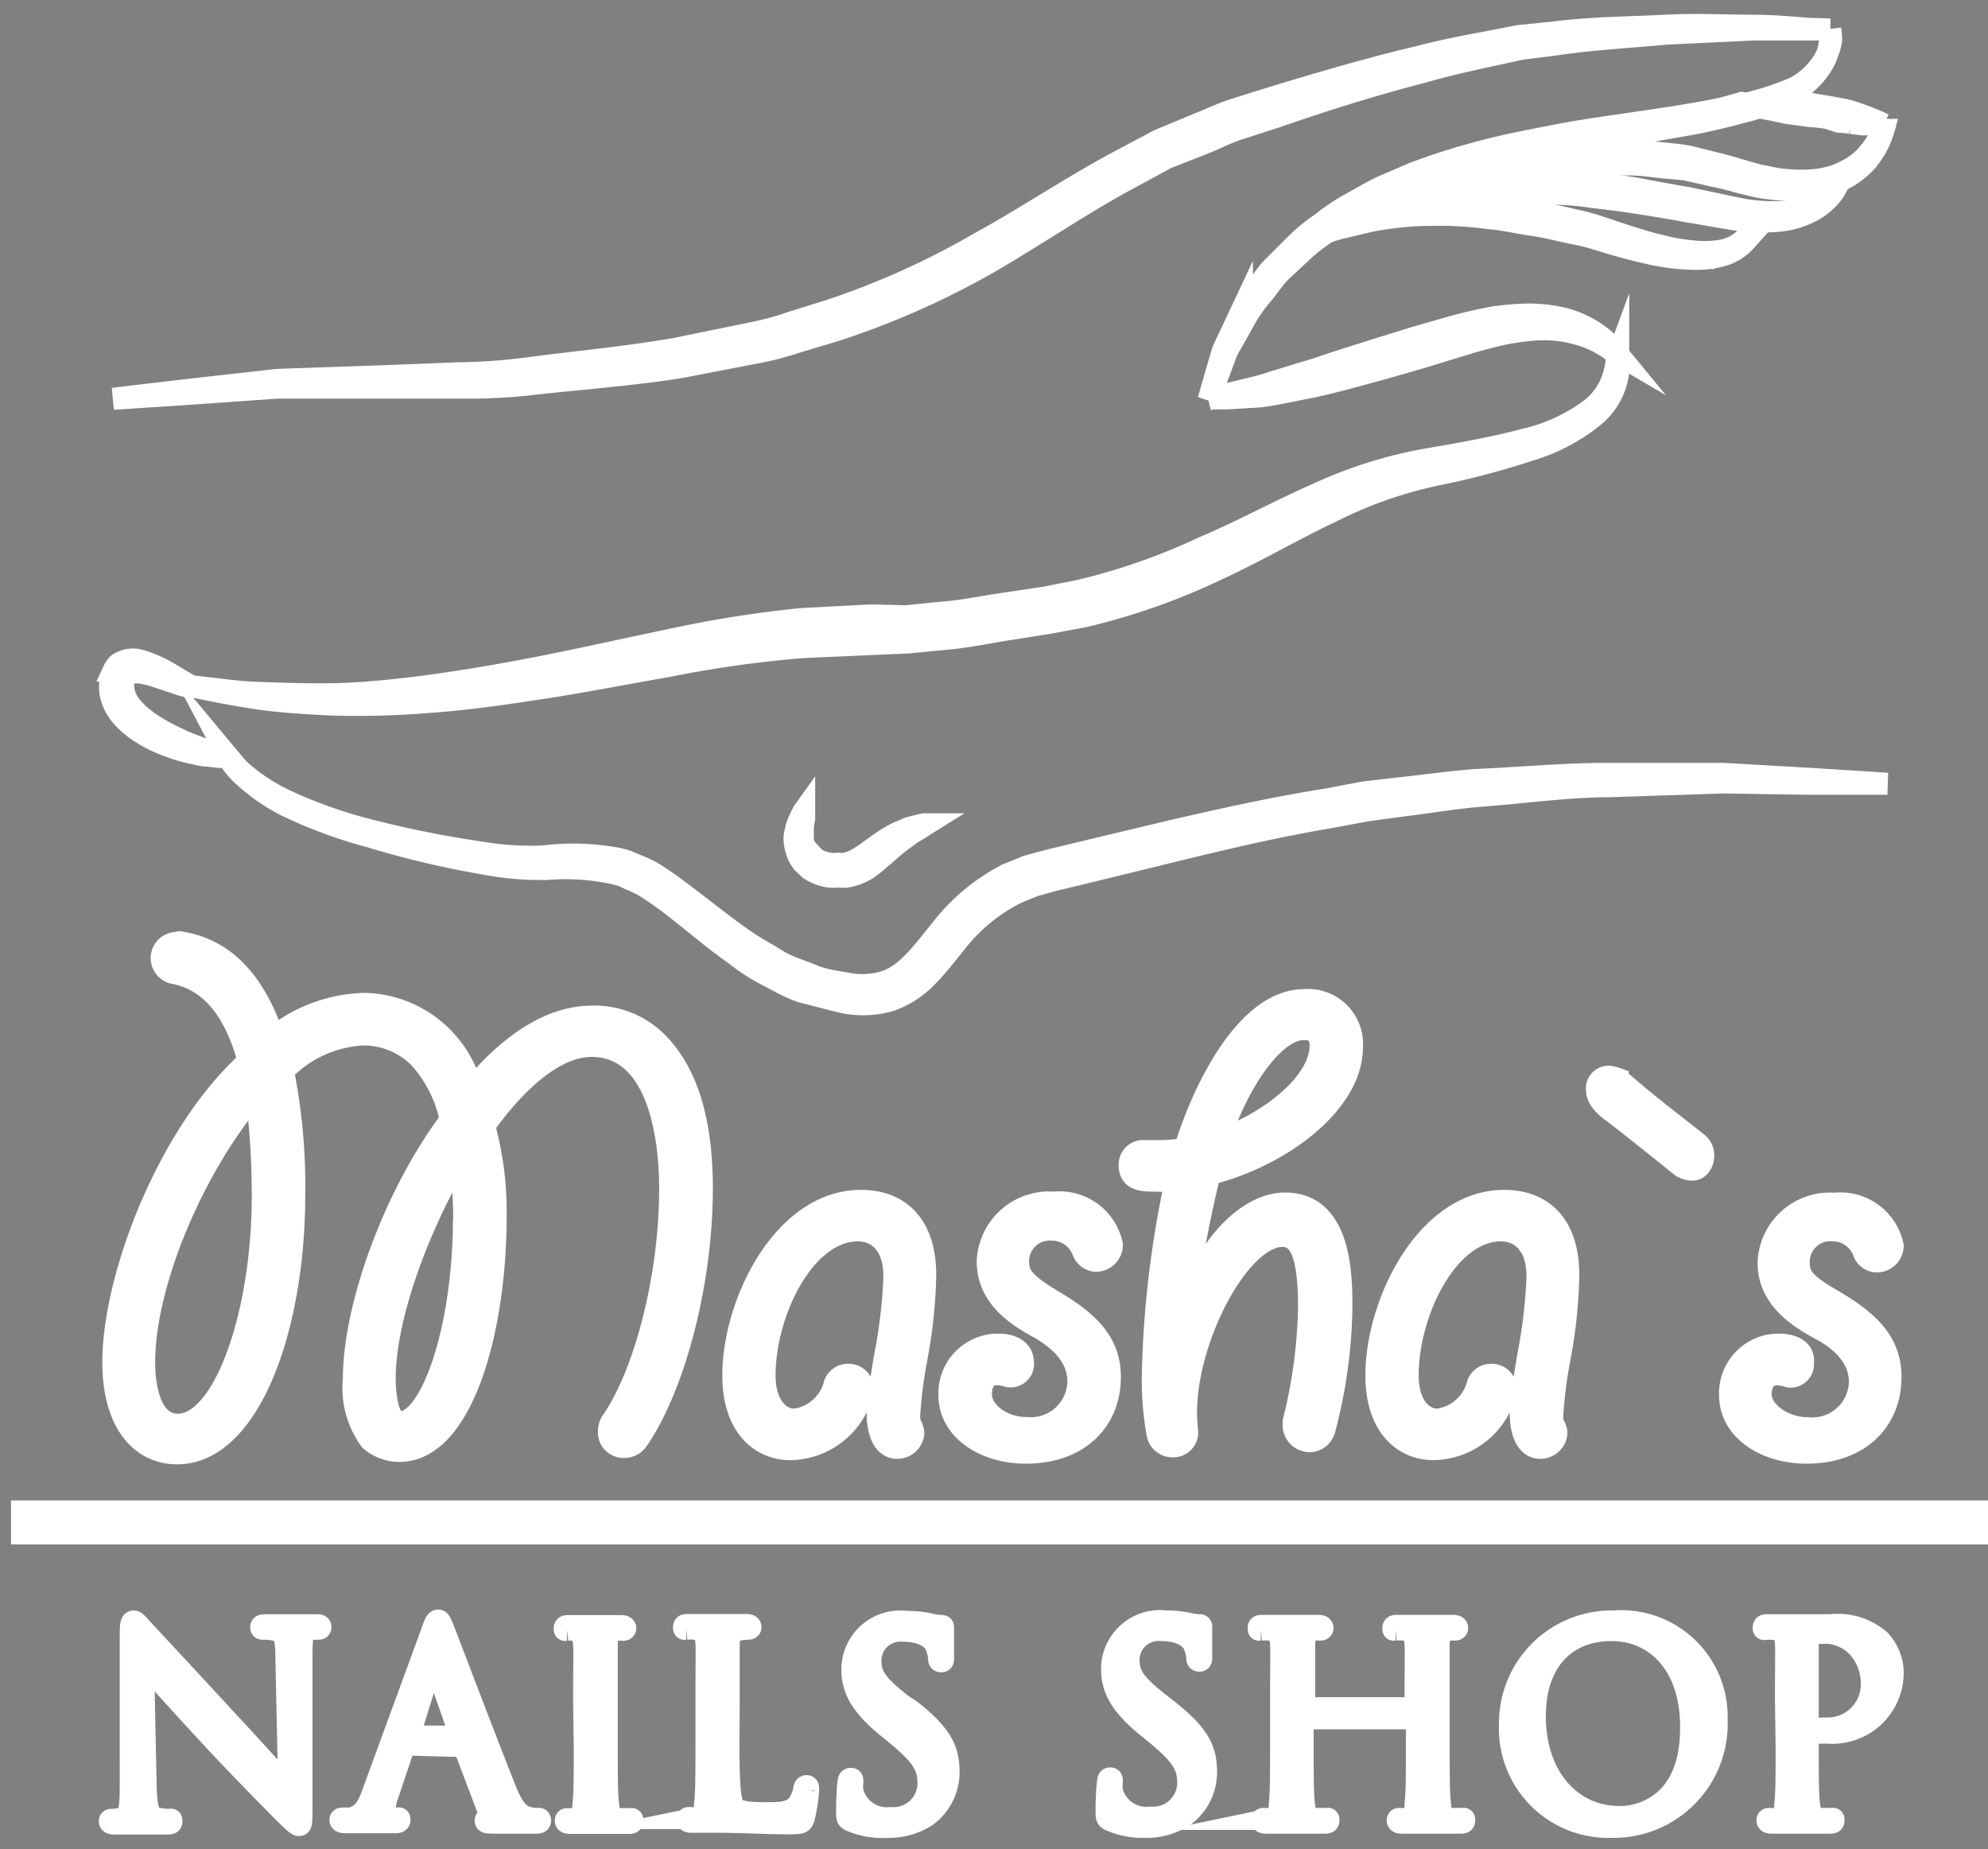 <?xml version="1.0" encoding="UTF-8"?> <svg xmlns="http://www.w3.org/2000/svg" id="Слой_1" data-name="Слой 1" viewBox="0 0 90.33 84.01"><rect x="0" y="0" width="90.33" height="84.01" fill="#808080" stroke="none"/><defs><style> .cls-1 { fill: #01211d; } .cls-1, .cls-2 { stroke: #fff; stroke-miterlimit: 10; } .cls-2 { fill: #fff; } </style></defs><title>Монтажная область 1</title><g><g><path class="cls-1" d="M8.67,31.2l-.12,0-.33-.09-.5-.17-.64-.21a4.57,4.57,0,0,0-.75-.18c-.25,0-.54,0-.61.08a.44.44,0,0,0-.06.1l-.05.19a1.16,1.16,0,0,0,0,.38,1.49,1.49,0,0,0,.31.74,3.14,3.14,0,0,0,.64.63,5.41,5.41,0,0,0,.76.5,7.4,7.4,0,0,0,.78.4c.25.13.5.22.73.31l.63.24.5.17.32.1.11,0h-.12l-.34,0-.53-.06c-.2,0-.43-.07-.68-.12s-.51-.13-.79-.22a8,8,0,0,1-.86-.34,5.92,5.92,0,0,1-.87-.51,3.74,3.74,0,0,1-.78-.74A2.11,2.11,0,0,1,5,31.32a1.76,1.76,0,0,1,.07-.58l.09-.27a1,1,0,0,1,.2-.29,1.19,1.19,0,0,1,1.1-.14,5,5,0,0,1,.78.31c.23.11.43.23.6.33l.45.27.29.17Z"></path><path class="cls-1" d="M10.38,34.4l.15.18a4.25,4.25,0,0,0,.45.49,8.64,8.64,0,0,0,2.13,1.36,21.46,21.46,0,0,0,3.72,1.3,48.55,48.55,0,0,0,5,1,13.35,13.35,0,0,0,2.88.18A11,11,0,0,1,28,39a3.18,3.18,0,0,1,.82.27,7,7,0,0,1,.8.36,16,16,0,0,1,1.43,1c.93.69,1.81,1.42,2.77,2.08.47.34,1,.6,1.48.91s1.06.46,1.6.69,1.13.29,1.7.4a3.59,3.59,0,0,0,1.62-.11c1-.33,1.71-1.36,2.52-2.34a9,9,0,0,1,3-2.52l.93-.38,1-.27,1.83-.44,3.64-.87c2.42-.56,4.81-1.09,7.16-1.46L62,36l1.72-.2c1.13-.12,2.24-.28,3.32-.36,2.17-.1,4.22-.29,6.11-.28l5.16,0,4,.23,2.55.16.9.06h-.91l-2.56,0-4-.06-5.14.17c-1.88,0-3.91.29-6.06.45-1.07.1-2.17.28-3.29.42l-1.7.23-1.72.32c-2.32.39-4.68.94-7.08,1.53l-3.64.89L47.84,40l-.86.24-.82.34a8.09,8.09,0,0,0-2.73,2.25c-.39.48-.78,1-1.23,1.46a4.37,4.37,0,0,1-1.71,1.15,4.47,4.47,0,0,1-2,.13c-.63-.13-1.24-.31-1.86-.46s-1.16-.49-1.71-.77-1.07-.62-1.55-1c-1-.7-1.87-1.47-2.76-2.15a15.37,15.37,0,0,0-1.34-.94,6.37,6.37,0,0,0-.7-.33,2.64,2.64,0,0,0-.72-.25,10.35,10.35,0,0,0-3-.19,13.94,13.94,0,0,1-3-.27,41.72,41.72,0,0,1-5-1.19A21.71,21.71,0,0,1,13,36.6a8.73,8.73,0,0,1-2.09-1.49,4.29,4.29,0,0,1-.43-.52Z"></path><path class="cls-1" d="M36.54,36.83v.1l0,.27a2.82,2.82,0,0,0-.06.41c0,.16,0,.33,0,.51s.08.37.22.52a1.76,1.76,0,0,0,.18.23l.24.18a1.66,1.66,0,0,0,.61.19,1,1,0,0,0,.34,0,1.15,1.15,0,0,0,.34,0A1.92,1.92,0,0,0,39,39a5.23,5.23,0,0,0,.6-.41l.6-.42a6.48,6.48,0,0,1,.58-.33l.52-.22.42-.11.27-.06.09,0-.08.05-.23.15-.36.21-.43.32a6.09,6.09,0,0,0-.49.4L40,39a5.77,5.77,0,0,1-.64.5,2.54,2.54,0,0,1-.84.32,1.67,1.67,0,0,1-.45,0,1.54,1.54,0,0,1-.45,0,2.25,2.25,0,0,1-.83-.33l-.32-.3a2.23,2.23,0,0,1-.21-.35,2.14,2.14,0,0,1-.16-.71c0-.22.07-.41.1-.58a3.14,3.14,0,0,1,.17-.4l.12-.25Z"></path><path class="cls-1" d="M83.16,1.34h-.91c-.59,0-1.46,0-2.57,0l-4,.19c-1.53.15-3.28.23-5.14.51l-1.43.18-1.47.32c-1,.22-2,.44-3.06.75-2.1.54-4.29,1.22-6.54,2l-1.7.55c-.57.18-1.1.46-1.66.68L53,7.18l-1.62.88c-2.17,1.16-4.26,2.6-6.47,3.88A37.39,37.39,0,0,1,38,15l-1.8.54a13,13,0,0,1-1.8.47l-3.58.69c-2.36.36-4.66.52-6.83.77a26.73,26.73,0,0,1-3.18.14l-3,0H12.62l-4,.28-2.57.17-.91.06.9-.11,2.56-.3,4-.45,5.19-.18,3-.12a26.4,26.4,0,0,0,3.15-.22c2.15-.29,4.43-.49,6.75-.89l3.51-.72a12.51,12.51,0,0,0,1.76-.48l1.76-.55a36.42,36.42,0,0,0,6.79-3.06C46.65,9.87,48.75,8.44,51,7.25l1.66-.88,1.73-.72c.58-.23,1.14-.5,1.71-.68l1.72-.54c2.28-.69,4.49-1.34,6.62-1.84,1.06-.28,2.1-.48,3.12-.67L69,1.64l1.46-.15c1.9-.24,3.65-.24,5.19-.32s2.89,0,4,0,2,.11,2.57.14Z"></path><path class="cls-1" d="M83.16,1.34a2.29,2.29,0,0,1,0,.4,2.61,2.61,0,0,1-.3,1.09,3.62,3.62,0,0,1-1.23,1.28A11,11,0,0,1,79.53,5c-.81.21-1.69.45-2.62.62S75,5.95,74,6.14s-2.08.36-3.14.56-2.15.42-3.2.71a30,30,0,0,0-3.12,1L63,9c-.48.22-.92.48-1.38.72a8.47,8.47,0,0,0-1.27.8,7.76,7.76,0,0,0-1.14.87l-1,.93c-.31.31-.54.67-.81,1a7.87,7.87,0,0,0-.7.94l-.52.93c-.16.29-.33.56-.45.82l-.28.75-.4,1.05-.14.37.11-.38.31-1.08.23-.77c.11-.27.26-.55.4-.86l.47-1a7.25,7.25,0,0,1,.67-1c.26-.33.48-.72.79-1l1-1a8.15,8.15,0,0,1,1.15-.94,9,9,0,0,1,1.29-.87c.46-.25.92-.53,1.41-.77l1.51-.65a30.69,30.69,0,0,1,3.18-1c1.08-.29,2.18-.49,3.25-.7s2.14-.36,3.17-.51,2-.29,3-.46,1.81-.34,2.62-.51a12.53,12.53,0,0,0,2.11-.71,3.45,3.45,0,0,0,1.24-1.14,2.53,2.53,0,0,0,.38-1A2.32,2.32,0,0,0,83.16,1.34Z"></path><path class="cls-1" d="M85.68,5.59l-.1.31a3.85,3.85,0,0,1-.36.85,6.29,6.29,0,0,1-.38.55,3.81,3.81,0,0,1-.59.53,3.88,3.88,0,0,1-1.76.71,7.38,7.38,0,0,1-2.24,0c-.78-.1-1.59-.4-2.39-.55l-1.23-.28c-.42-.06-.86-.08-1.29-.13s-.87-.11-1.31-.11l-1.33,0a19.33,19.33,0,0,0-2.65.17A19.36,19.36,0,0,0,67.51,8c-.41.08-.82.14-1.21.23l-1.13.33a14.24,14.24,0,0,0-2.06.66l-1.71.66c-.49.24-.9.48-1.25.66l-.81.43-.29.15.27-.18.77-.5c.33-.21.73-.48,1.21-.77L63,8.91A14.52,14.52,0,0,1,65,8.13l1.14-.37c.39-.11.81-.18,1.22-.28a26.46,26.46,0,0,1,5.3-.65h1.37c.45,0,.9.08,1.35.12s.89.09,1.33.16L78,7.43c.85.2,1.57.49,2.33.62a7,7,0,0,0,2.11.13,3.84,3.84,0,0,0,1.67-.54,3.61,3.61,0,0,0,.59-.45,6.15,6.15,0,0,0,.41-.49,3.77,3.77,0,0,0,.43-.79Z"></path><path class="cls-1" d="M79.06,4.7h.08l.21,0,.33,0,.43,0,.51,0h.57l.61,0c.21,0,.42,0,.63.05l.62.1.6.11a3.87,3.87,0,0,1,.56.14l.49.17.4.16.31.13.19.09.07,0h-.3l-.33,0-.43,0-.5-.06a3.71,3.71,0,0,0-.56-.06L83,5.35l-.61-.07c-.2,0-.41-.05-.61-.07l-.6-.08L80.59,5l-.5-.09-.42-.09-.33-.08-.21-.06Z"></path><path class="cls-1" d="M83.76,7.67l-.09.28a3.11,3.11,0,0,1-.34.75,2.93,2.93,0,0,1-1,.88,4,4,0,0,1-1.63.46,8.86,8.86,0,0,1-2-.09l-2.15-.37c-.74-.14-1.51-.26-2.28-.38S72.75,9,72,8.9s-1.59-.11-2.37-.16-1.55,0-2.29.05a20.32,20.32,0,0,0-2.13.27,11.93,11.93,0,0,0-1.88.42,13.51,13.51,0,0,0-1.57.45l-1.18.45-.77.29-.27.1.26-.13.73-.37,1.15-.56a10.46,10.46,0,0,1,1.55-.58,12.24,12.24,0,0,1,1.89-.54,20.88,20.88,0,0,1,2.17-.36c.76,0,1.55-.15,2.35-.11s1.62,0,2.42.14,1.61.18,2.39.33S76,8.88,76.71,9l2.12.45a8.41,8.41,0,0,0,1.89.19,4.07,4.07,0,0,0,1.54-.31,2.76,2.76,0,0,0,1-.75,3,3,0,0,0,.41-.69Z"></path><path class="cls-1" d="M79.74,10.09l-.08.23-.1.28-.23.33a2.28,2.28,0,0,1-.91.62,4.24,4.24,0,0,1-1.42.21,9.56,9.56,0,0,1-1.67-.17c-.58-.11-1.19-.27-1.81-.44s-1.23-.4-1.87-.52-1.31-.31-2-.41-1.32-.25-2-.31a18,18,0,0,0-1.93-.15c-.63,0-1.23,0-1.81.05s-1.11.13-1.61.22L61,10.34c-.4.09-.74.22-1,.3l-.66.2-.24.07.22-.1.63-.28c.28-.11.6-.27,1-.41l1.34-.42c.5-.13,1.05-.22,1.64-.34s1.22-.13,1.86-.14a18.64,18.64,0,0,1,2,.1c.68.06,1.36.17,2,.3s1.34.29,2,.44,1.3.4,1.9.59,1.18.38,1.74.51a9.12,9.12,0,0,0,1.59.27,4.56,4.56,0,0,0,1.34-.07,2.11,2.11,0,0,0,.89-.48l.26-.29.13-.26Z"></path><path class="cls-1" d="M54.92,18.14l.21-.06.6-.16.93-.23c.36-.08.76-.18,1.19-.33l1.4-.43c.5-.13,1-.32,1.56-.5l1.67-.53,1.74-.54,1.74-.5c.58-.16,1.17-.3,1.75-.41a11.46,11.46,0,0,1,1.69-.16,6.9,6.9,0,0,1,1.53.16,4.64,4.64,0,0,1,1.21.46,4.37,4.37,0,0,1,.81.57,4,4,0,0,1,.43.45l.14.17L73.35,16a3.89,3.89,0,0,0-.51-.34,4.14,4.14,0,0,0-.84-.39A5.82,5.82,0,0,0,70.84,15a6.29,6.29,0,0,0-1.4,0,10.67,10.67,0,0,0-1.56.27c-.54.13-1.09.29-1.66.47l-1.74.53-1.74.5-1.7.46c-.56.14-1.09.28-1.61.38L58,17.89a7.4,7.4,0,0,1-1.25.15l-1,.06-.62,0Z"></path><path class="cls-2" d="M73.53,16.12v.2a2.83,2.83,0,0,1,0,.58,3.12,3.12,0,0,1-1,1.92,8.35,8.35,0,0,1-3,1.62,37.2,37.2,0,0,1-4.27,1.13,19.34,19.34,0,0,0-4.79,1.69c-1.65.77-3.31,1.76-5.18,2.62A30.06,30.06,0,0,1,49.27,28l-1.61.3-1.57.25c-1,.14-2.11.4-3.2.48l-1.63.16-1.62.07-3.17.14a52.64,52.64,0,0,0-6.06.85c-2,.35-3.89.72-5.71,1s-3.57.53-5.19.64a39.11,39.11,0,0,1-4.42.12c-1.31-.06-2.46-.14-3.39-.28s-1.66-.28-2.15-.38l-.76-.16.77.09c.5.05,1.23.17,2.16.2s2.07.08,3.37.06,2.76-.16,4.34-.37,3.29-.5,5.09-.85,3.69-.78,5.67-1.19a53.54,53.54,0,0,1,6.19-1l3.2-.17L41.17,28l1.57-.16c1.05-.07,2.08-.31,3.15-.45l1.59-.24L49,26.85a28.93,28.93,0,0,0,5.73-2c1.81-.77,3.53-1.72,5.24-2.46a20.24,20.24,0,0,1,5-1.54c1.58-.27,3-.53,4.27-.87a8,8,0,0,0,3-1.36,3,3,0,0,0,1.13-1.75,2.77,2.77,0,0,0,.09-.56Z"></path></g><g><path class="cls-2" d="M8.05,42.84a.69.69,0,0,0-.13,1.37c1.62.32,2.74,1.63,3.38,4C7.67,51.47,5.15,58,5.15,61.89c0,2.77,1.27,4.14,2.9,4.14,3.28,0,5.32-5.7,5.32-11.73a26.73,26.73,0,0,0-.51-5.64A5.42,5.42,0,0,1,16.5,47a3.56,3.56,0,0,1,2.58,1.08,6,6,0,0,1,1.4,2.8c-2.58,3.44-4.4,8.51-4.4,11.76a4,4,0,0,0,.76,2.8,2.05,2.05,0,0,0,1.31.48c2.87,0,4.37-5.54,4.37-10.61A14.78,14.78,0,0,0,22,51.15c.48-.67,2.61-3.63,4.88-3.63,2.84,0,3.57,3.63,3.57,6.5,0,4-1.15,8.44-2.68,10.61a.88.88,0,0,0-.1.41.66.66,0,0,0,.67.7.74.74,0,0,0,.61-.29C30.65,63,31.89,58.26,31.89,54c0-2.33-.38-4.94-2-6.6a4,4,0,0,0-3-1.21c-2.1,0-4,1.56-5.45,3.31a5.14,5.14,0,0,0-4.91-3.89,6.89,6.89,0,0,0-4.11,1.53c-.73-2.2-2-4-4.27-4.33Zm3.89,11.47c0,5.48-1.78,10.42-3.86,10.42-1.5,0-1.53-2.42-1.53-2.84,0-3.54,2.2-8.86,5.1-12.24A39,39,0,0,1,11.94,54.31Zm9.14,1.31c-.06,5.07-1.56,9-2.9,9-.64,0-.7-1.56-.7-2,0-2.61,1.37-6.63,3.41-10.07A19.75,19.75,0,0,1,21.09,55.61Z"></path><path class="cls-2" d="M39.12,54.56c-3.5,0-5.8,4.62-5.8,7.93,0,2.39,1.31,3.35,2.58,3.35a3.43,3.43,0,0,0,3.31-2.68.66.66,0,0,0-.67-.7.65.65,0,0,0-.61.41,2.16,2.16,0,0,1-1.82,1.63c-.83,0-1.37-.83-1.37-2,0-2.9,1.82-6.6,4.24-6.6.83,0,1.66.57,1.66,2.1a23.16,23.16,0,0,1-.41,3.54,25.31,25.31,0,0,0-.35,2.71c0,.64.19,1.53.89,1.53a.73.73,0,0,0,.73-.67.78.78,0,0,0-.13-.38,1.25,1.25,0,0,1-.06-.41,21.33,21.33,0,0,1,.32-2.55,22.27,22.27,0,0,0,.41-3.82C42.05,55.74,40.94,54.56,39.12,54.56Z"></path><path class="cls-2" d="M45.34,61.09a2.21,2.21,0,0,0-2.2,2.29C43.14,65,44.79,66,46.61,66c2.42,0,3.82-1.47,3.82-3.44,0-1.62-1.05-2.55-2.61-3.47-1.27-.76-1.56-1.15-1.56-1.75a1.44,1.44,0,0,1,1.59-1.47,1.5,1.5,0,0,1,1.37,1,.65.65,0,0,0,.57.41.72.72,0,0,0,.73-.73,2.43,2.43,0,0,0-2.64-1.91,2.79,2.79,0,0,0-3,2.68c0,1.59,1.31,2.45,2.33,3C48.62,61.13,49,62,49,62.78a2.16,2.16,0,0,1-2.36,2.1c-1.15,0-2.07-.76-2.07-1.53,0-.45.16-.92.76-.92a2.4,2.4,0,0,1,.51.1.56.56,0,0,0,.64-.61C46.48,61.29,45.91,61.09,45.34,61.09Z"></path><path class="cls-2" d="M53.27,65.71a.63.63,0,0,0,.67-.7c-.45-3.54,2.26-8.86,4.33-8.86.8,0,1.21.83,1.21,3.25a22.84,22.84,0,0,1-.7,5.19c0,.06,0,.13,0,.19a.74.74,0,0,0,.73.7.71.71,0,0,0,.67-.54,22.68,22.68,0,0,0,.77-5.54c0-1.37,0-4.72-2.55-4.72-1.72,0-3.66,1.94-4.62,5.13a55.18,55.18,0,0,1,1.18-6.47c3.19-.8,6.47-3.19,6.47-5.77a2,2,0,0,0-2.17-2.13c-2.45,0-4.43,3.6-5.42,6.76a7.15,7.15,0,0,1-1.21.1H52a.61.61,0,0,0-.67.64c0,.73.67.7,1.24.7a7.22,7.22,0,0,0,.86,0,45.81,45.81,0,0,0-1.05,8.92,13.77,13.77,0,0,0,.22,2.61A.68.68,0,0,0,53.27,65.71Zm5.93-19a.73.73,0,0,1,.8.83c0,1.56-2.13,3.41-4.62,4.27C56.36,48.86,58,46.76,59.2,46.76Z"></path><path class="cls-2" d="M68.34,54.56c-3.5,0-5.8,4.62-5.8,7.93,0,2.39,1.31,3.35,2.58,3.35a3.43,3.43,0,0,0,3.31-2.68.66.66,0,0,0-.67-.7.65.65,0,0,0-.61.41,2.16,2.16,0,0,1-1.82,1.63c-.83,0-1.37-.83-1.37-2,0-2.9,1.82-6.6,4.24-6.6.83,0,1.66.57,1.66,2.1a23.16,23.16,0,0,1-.41,3.54,25.31,25.31,0,0,0-.35,2.71c0,.64.19,1.53.89,1.53a.73.73,0,0,0,.73-.67.79.79,0,0,0-.13-.38,1.23,1.23,0,0,1-.06-.41,21.31,21.31,0,0,1,.32-2.55,22.28,22.28,0,0,0,.41-3.82C71.27,55.74,70.16,54.56,68.34,54.56Z"></path><path class="cls-2" d="M77.39,52.49a.68.68,0,0,0-.25-.54c-1.05-.83-2.1-1.63-2.87-2.29-.16-.13-.48-.41-.76-.64a2.19,2.19,0,0,0-.38-.1.53.53,0,0,0-.57.54c0,.32.13.61.64,1,.86.64,2.39,1.88,3.15,2.49a.94.94,0,0,0,.57.19C77.17,53.13,77.39,52.87,77.39,52.49Z"></path><path class="cls-2" d="M80.81,61.09a2.21,2.21,0,0,0-2.2,2.29C78.61,65,80.26,66,82.08,66c2.42,0,3.82-1.47,3.82-3.44,0-1.62-1.05-2.55-2.61-3.47C82,58.35,81.73,58,81.73,57.37a1.44,1.44,0,0,1,1.59-1.47,1.5,1.5,0,0,1,1.37,1,.64.64,0,0,0,.57.41A.72.72,0,0,0,86,56.6a2.43,2.43,0,0,0-2.64-1.91,2.79,2.79,0,0,0-3,2.68c0,1.59,1.31,2.45,2.33,3,1.43.76,1.82,1.66,1.82,2.42a2.16,2.16,0,0,1-2.36,2.1C81,64.89,80,64.12,80,63.36c0-.45.16-.92.77-.92a2.41,2.41,0,0,1,.51.1.56.56,0,0,0,.64-.61C82,61.29,81.38,61.09,80.81,61.09Z"></path></g><rect class="cls-2" x="1" y="68.67" width="89" height="1"></rect><g><path class="cls-2" d="M5.94,81.09c0,1.09-.06,1.43-.36,1.52a1.75,1.75,0,0,1-.49.07c-.06,0-.1,0-.1.07s.07.1.19.1c.54,0,1,0,1.14,0s.58,0,1.26,0c.14,0,.21,0,.21-.1s0-.07-.1-.07a2.67,2.67,0,0,1-.6-.07c-.32-.1-.44-.41-.47-1.38L6.5,75.51c.38.43,1.73,1.93,3.11,3.42s3,3.11,3.11,3.23c.63.63.78.76.87.76s.11-.06.11-.85l0-7c0-.82.08-1,.42-1.07l.31,0c.08,0,.13,0,.13-.08s-.08-.08-.21-.08c-.49,0-.88,0-1,0s-.7,0-1.24,0c-.14,0-.24,0-.24.08s0,.08.17.08a2.46,2.46,0,0,1,.51.06c.37.1.45.36.46,1.13l.13,6.06c-.38-.39-1.68-1.85-2.86-3.11-1.84-2-3.61-3.89-3.79-4.09s-.32-.38-.42-.38-.13.13-.13.6c0,2.31,0,.76,0,5.07Z"></path><path class="cls-2" d="M21,79.33a.1.1,0,0,1,.11.07l1.11,2.93c.07.19,0,.3-.07.32s-.08,0-.08.08.13.07.36.08c.82,0,1.69,0,1.87,0s.24,0,.24-.1-.06-.07-.13-.07a1.61,1.61,0,0,1-.47-.07c-.25-.07-.6-.26-1-1.32-.73-1.81-2.6-6.74-2.78-7.19s-.19-.43-.26-.43-.12.07-.26.47l-2.71,7.4c-.21.6-.45,1-1,1.12l-.29,0c-.11,0-.17,0-.17.07s.07.1.23.1c.56,0,1.22,0,1.35,0s.61,0,.89,0c.11,0,.21,0,.21-.1s0-.07-.15-.07H17.9a.38.38,0,0,1-.43-.35,2.5,2.5,0,0,1,.17-.8l.71-2.11a.13.13,0,0,1,.12-.1ZM18.6,78.9s-.06,0,0-.08l1-3.22q.09-.27.18,0l1.13,3.22s0,.08,0,.08Z"></path><path class="cls-2" d="M26.57,79.39c0,1.14,0,2.08-.06,2.59,0,.35-.12.62-.36.67a1.68,1.68,0,0,1-.31,0c-.11,0-.13,0-.13.07s.06.1.19.1c.36,0,1.11,0,1.17,0s.82,0,1.48,0c.13,0,.18,0,.18-.1s0-.07-.14-.07l-.49,0c-.36,0-.43-.31-.47-.66-.06-.5-.06-1.44-.06-2.59v-2.1c0-1.86,0-2.19,0-2.57s.12-.62.44-.68a1.72,1.72,0,0,1,.3,0s.1,0,.1-.07-.06-.1-.19-.1c-.36,0-1.11,0-1.17,0s-.81,0-1.2,0c-.13,0-.19,0-.19.1s0,.07.1.07a1.55,1.55,0,0,1,.37,0c.26.06.38.26.41.67s0,.72,0,2.57Z"></path><path class="cls-2" d="M33.11,77.29c0-1.86,0-2.19,0-2.57s.12-.62.46-.68A2.74,2.74,0,0,1,34,74s.1,0,.1-.07-.06-.1-.19-.1c-.36,0-1.23,0-1.29,0s-.81,0-1.35,0c-.13,0-.19,0-.19.1s0,.07.1.07a2.17,2.17,0,0,1,.41,0c.39.08.49.27.51.68s0,.72,0,2.57v2.1c0,1.14,0,2.08-.06,2.59,0,.35-.11.61-.35.66a1.92,1.92,0,0,1-.36,0c-.07,0-.1,0-.1.07s.06.1.19.1c.44,0,.8,0,1.17,0,1.16,0,2.17.07,3.2.07.63,0,.67,0,.75-.32a7.56,7.56,0,0,0,.18-1.19c0-.13,0-.18-.07-.18s-.1.06-.11.15a1.67,1.67,0,0,1-.31.72c-.29.35-.81.36-1.44.36-.93,0-1.24-.08-1.43-.27s-.26-1-.26-2.73Z"></path><path class="cls-2" d="M40.3,83a3.13,3.13,0,0,0,1.8-.5,2.47,2.47,0,0,0,1-2c0-1-.33-1.69-1.74-2.8L41,77.47c-1.14-.89-1.45-1.32-1.45-2a1.36,1.36,0,0,1,1.47-1.38c1.1,0,1.42.5,1.49.63a2.08,2.08,0,0,1,.16.6c0,.1,0,.16.1.16s.08-.08.08-.27c0-.81,0-1.2,0-1.26s0-.08-.12-.08a2,2,0,0,1-.42-.06,4.6,4.6,0,0,0-1.11-.12,2.18,2.18,0,0,0-2.47,2.15c0,.81.29,1.55,1.55,2.59l.54.44c1,.85,1.37,1.32,1.37,2.15a1.59,1.59,0,0,1-1.7,1.58,1.62,1.62,0,0,1-1.76-1.21,2.08,2.08,0,0,1,0-.44c0-.1,0-.13-.08-.13s-.08.06-.1.19-.06.67-.06,1.26c0,.32,0,.37.18.45A3.61,3.61,0,0,0,40.3,83Z"></path><path class="cls-2" d="M52,83a3.13,3.13,0,0,0,1.8-.5,2.47,2.47,0,0,0,1-2c0-1-.33-1.69-1.74-2.8l-.33-.26c-1.14-.89-1.45-1.32-1.45-2a1.36,1.36,0,0,1,1.47-1.38c1.1,0,1.42.5,1.49.63a2.15,2.15,0,0,1,.16.6c0,.1,0,.16.1.16s.08-.08.08-.27c0-.81,0-1.2,0-1.26s0-.08-.12-.08a2,2,0,0,1-.42-.06A4.61,4.61,0,0,0,53,73.67a2.18,2.18,0,0,0-2.47,2.15c0,.81.29,1.55,1.55,2.59l.54.44c1,.85,1.37,1.32,1.37,2.15a1.59,1.59,0,0,1-1.71,1.58,1.62,1.62,0,0,1-1.76-1.21,2.11,2.11,0,0,1,0-.44c0-.1,0-.13-.08-.13s-.08.06-.1.19-.06.67-.06,1.26c0,.32,0,.37.18.45A3.61,3.61,0,0,0,52,83Z"></path><path class="cls-2" d="M59.33,77.61a.06.06,0,0,1-.07-.07v-.25c0-1.86,0-2.19,0-2.57s.12-.62.44-.68a1.74,1.74,0,0,1,.3,0s.09,0,.09-.07-.06-.1-.19-.1c-.36,0-1.11,0-1.17,0s-.81,0-1.35,0c-.13,0-.19,0-.19.1s0,.07.1.07a2.17,2.17,0,0,1,.41,0c.39.08.49.27.51.68s0,.72,0,2.57v2.1c0,1.14,0,2.08-.06,2.59,0,.35-.11.61-.35.66a1.9,1.9,0,0,1-.36,0c-.07,0-.1,0-.1.07s.06.1.19.1c.36,0,1.11,0,1.17,0s.81,0,1.47,0c.13,0,.19,0,.19-.1s0-.07-.1-.07l-.54,0c-.36,0-.43-.31-.47-.66-.06-.5-.06-1.44-.06-2.59V78.14c0-.06,0-.07.07-.07h5.05a.07.07,0,0,1,.07.07v1.25c0,1.14,0,2.08-.06,2.59,0,.35-.11.61-.35.66a1.91,1.91,0,0,1-.36,0c-.07,0-.1,0-.1.07s.06.1.19.1c.36,0,1.11,0,1.17,0s.81,0,1.47,0c.13,0,.19,0,.19-.1s0-.07-.1-.07l-.54,0c-.36,0-.43-.31-.46-.66-.06-.5-.06-1.44-.06-2.59v-2.1c0-1.86,0-2.19,0-2.57s.12-.62.44-.68a1.73,1.73,0,0,1,.3,0s.1,0,.1-.07-.06-.1-.19-.1c-.36,0-1.11,0-1.17,0s-.81,0-1.35,0c-.13,0-.19,0-.19.1s0,.07.1.07a2.16,2.16,0,0,1,.4,0c.39.08.49.27.51.68s0,.72,0,2.57v.25c0,.06,0,.07-.07.07Z"></path><path class="cls-2" d="M73.24,83A4.68,4.68,0,0,0,78,78.14a4.34,4.34,0,0,0-4.69-4.47,4.62,4.62,0,0,0-4.7,4.66A4.47,4.47,0,0,0,73.24,83Zm.32-.45c-2.15,0-3.82-1.79-3.82-4.57,0-2.61,1.49-3.92,3.48-3.92s3.62,1.54,3.62,4.4C76.86,81.94,74.64,82.56,73.56,82.56Z"></path><path class="cls-2" d="M81.18,79.39c0,1.14,0,2.08-.06,2.59,0,.35-.11.61-.35.66a1.93,1.93,0,0,1-.36,0c-.07,0-.1,0-.1.07s.06.1.19.1c.36,0,1.11,0,1.15,0s.81,0,1.47,0c.13,0,.19,0,.19-.1s0-.07-.1-.07l-.54,0c-.36,0-.43-.31-.47-.66-.06-.5-.06-1.44-.06-2.59v-4.9c0-.12,0-.2.1-.23a1.45,1.45,0,0,1,.51-.07,2.07,2.07,0,0,1,1.63.6,2.46,2.46,0,0,1,.67,1.74,2,2,0,0,1-2.06,2c-.25,0-.32,0-.32.11s.07.08.13.08h.25A2.74,2.74,0,0,0,86,76.08a2.17,2.17,0,0,0-.6-1.56,2.9,2.9,0,0,0-2.22-.68c-.55,0-1.24,0-1.5,0-.09,0-.81,0-1.35,0-.13,0-.19,0-.19.1s0,.07.09.07a2.18,2.18,0,0,1,.41,0c.39.08.49.27.51.68s0,.72,0,2.57Z"></path></g></g></svg> 
